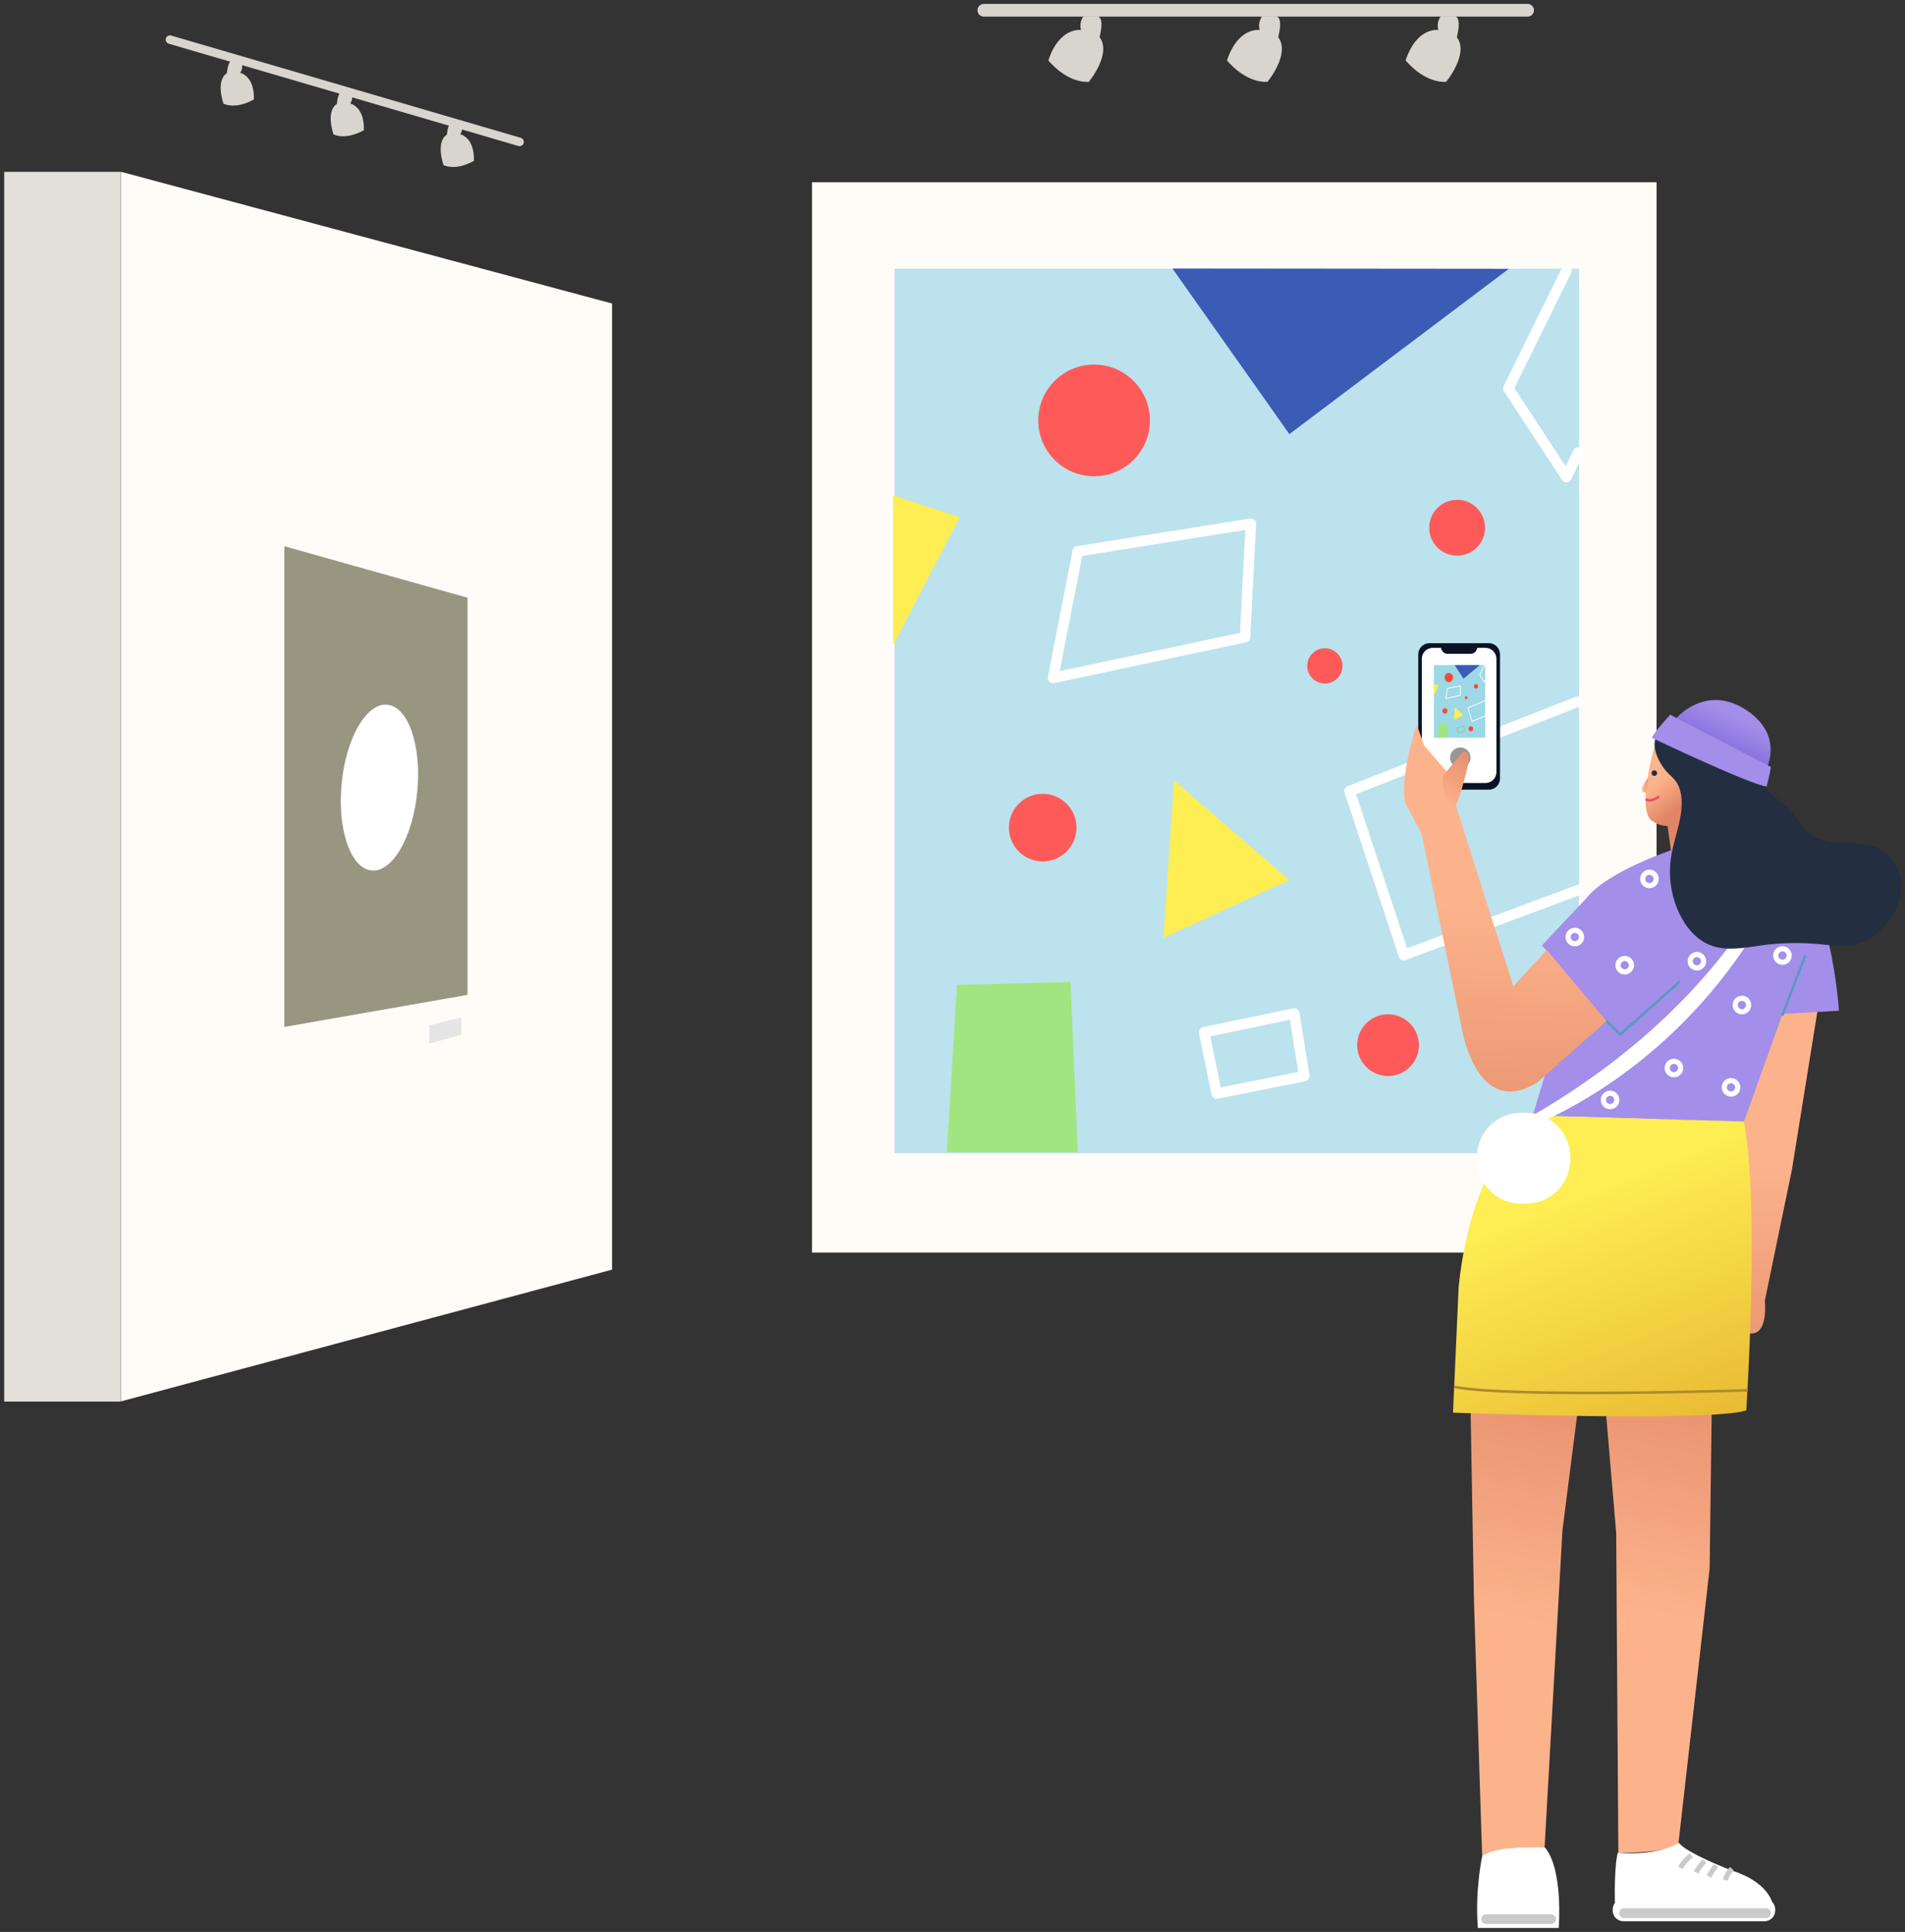 <?xml version="1.0" encoding="utf-8"?>
<!-- Generator: Adobe Illustrator 13.0.0, SVG Export Plug-In  -->
<!DOCTYPE svg PUBLIC "-//W3C//DTD SVG 1.1//EN" "http://www.w3.org/Graphics/SVG/1.1/DTD/svg11.dtd">
<svg version="1.1"
	 xmlns="http://www.w3.org/2000/svg" xmlns:xlink="http://www.w3.org/1999/xlink" xmlns:a="http://ns.adobe.com/AdobeSVGViewerExtensions/3.0/"
	 x="0px" y="0px" width="358px" height="363px" viewBox="76 177.89 358 363" enable-background="new 76 177.89 358 363"
	 xml:space="preserve">
<rect x="76" y="177.89" width="358" height="363" fill="#333333" stroke="none"/>
<defs>
</defs>
<g>
	<defs>
		<rect id="SVGID_20_" width="595.446" height="841.89"/>
	</defs>
	<clipPath id="SVGID_21_">
		<use xlink:href="#SVGID_20_"  overflow="visible"/>
	</clipPath>
	<g clip-path="url(#SVGID_21_)">
		<defs>
			<rect id="SVGID_19_" width="595.446" height="841.89"/>
		</defs>
		<clipPath id="SVGID_22_">
			<use xlink:href="#SVGID_19_"  overflow="visible"/>
		</clipPath>
		<polygon clip-path="url(#SVGID_22_)" fill="#FFFCF8" points="98.728,441.202 191.022,416.448 191.022,234.921 98.728,210.168 		
			"/>
		<polygon clip-path="url(#SVGID_22_)" fill="#989581" points="129.432,370.846 163.86,364.823 163.86,290.198 129.432,280.521 		
			"/>
		<rect x="76.788" y="210.179" clip-path="url(#SVGID_22_)" fill="#E3E0DA" width="21.911" height="231.062"/>
		<rect x="228.6" y="212.14" clip-path="url(#SVGID_22_)" fill="#FFFCF8" width="158.712" height="201.102"/>
		<rect x="244.116" y="228.37" clip-path="url(#SVGID_22_)" fill="#BCE2ED" width="128.604" height="166.207"/>
		<polygon clip-path="url(#SVGID_22_)" fill="#FEED53" points="296.62,324.521 294.648,354.094 318.307,343.25 		"/>
		<polygon clip-path="url(#SVGID_22_)" fill="#3B5BB5" points="296.34,228.352 318.308,259.458 359.534,228.409 		"/>
		<polygon clip-path="url(#SVGID_22_)" fill="#FEED53" points="243.845,299.111 256.354,275.069 243.845,270.965 		"/>
		<path clip-path="url(#SVGID_22_)" fill="#FF5A5A" d="M271.118,256.887c0-5.796,4.699-10.495,10.495-10.495
			c5.797,0,10.496,4.699,10.496,10.495c0,5.797-4.699,10.496-10.496,10.496C275.817,267.383,271.118,262.684,271.118,256.887"/>
		<path clip-path="url(#SVGID_22_)" fill="#FF5A5A" d="M344.586,277.05c0-2.898,2.35-5.248,5.248-5.248
			c2.897,0,5.247,2.35,5.247,5.248s-2.35,5.248-5.247,5.248C346.936,282.297,344.586,279.948,344.586,277.05"/>
		<path clip-path="url(#SVGID_22_)" fill="#FF5A5A" d="M265.594,333.394c0-3.508,2.844-6.353,6.353-6.353
			c3.508,0,6.352,2.845,6.352,6.353c0,3.508-2.844,6.353-6.352,6.353C268.438,339.747,265.594,336.901,265.594,333.394"/>
		<path clip-path="url(#SVGID_22_)" fill="#FF5A5A" d="M331.053,374.271c0-3.204,2.597-5.8,5.8-5.8s5.8,2.596,5.8,5.8
			c0,3.203-2.597,5.8-5.8,5.8S331.053,377.473,331.053,374.271"/>
		<path clip-path="url(#SVGID_22_)" fill="#FF5A5A" d="M321.662,303.012c0-1.831,1.483-3.314,3.314-3.314
			c1.83,0,3.313,1.483,3.313,3.314c0,1.83-1.483,3.314-3.313,3.314C323.146,306.326,321.662,304.842,321.662,303.012"/>
		<path clip-path="url(#SVGID_22_)" fill="#FFFFFF" d="M273.893,306.254c-0.256,0-0.505-0.1-0.692-0.283
			c-0.235-0.232-0.339-0.567-0.276-0.892l4.648-23.782c0.079-0.406,0.404-0.719,0.812-0.784l32.531-5.194
			c0.287-0.05,0.592,0.041,0.813,0.24c0.222,0.198,0.341,0.487,0.326,0.784l-1.094,21.322c-0.022,0.446-0.344,0.821-0.78,0.914
			l-36.084,7.653C274.028,306.247,273.959,306.254,273.893,306.254 M279.375,282.351l-4.23,21.644l33.886-7.188l0.992-19.35
			L279.375,282.351z"/>
		<path clip-path="url(#SVGID_22_)" fill="#FFFFFF" d="M370.389,268.531c-0.331,0-0.641-0.167-0.824-0.445l-10.934-16.676
			c-0.191-0.292-0.215-0.664-0.06-0.977l10.934-22.142c0.241-0.488,0.835-0.689,1.321-0.448c0.487,0.242,0.688,0.833,0.446,1.321
			l-10.685,21.637l9.659,14.73l1.437-3.053c0.232-0.492,0.817-0.706,1.313-0.472c0.493,0.232,0.703,0.819,0.473,1.312l-2.188,4.648
			c-0.152,0.323-0.467,0.538-0.823,0.564C370.436,268.53,370.412,268.531,370.389,268.531"/>
		<polyline clip-path="url(#SVGID_22_)" fill="#A1E580" points="253.937,394.384 255.851,362.947 277.173,362.401 278.54,394.384 		
			"/>
		<path clip-path="url(#SVGID_22_)" fill="#FFFFFF" d="M304.641,384.354c-0.457,0-0.868-0.322-0.964-0.788l-2.351-11.521
			c-0.108-0.532,0.233-1.051,0.765-1.162l16.928-3.527c0.263-0.055,0.54,0,0.761,0.154c0.222,0.152,0.372,0.39,0.414,0.655
			l1.881,11.756c0.084,0.524-0.261,1.019-0.779,1.123l-16.458,3.291C304.771,384.349,304.706,384.354,304.641,384.354
			 M303.454,372.614l1.958,9.597l14.565-2.913l-1.568-9.8L303.454,372.614z"/>
		<path clip-path="url(#SVGID_22_)" fill="#FFFFFF" d="M339.813,358.332c-0.146,0-0.291-0.033-0.426-0.097
			c-0.242-0.115-0.426-0.325-0.51-0.579l-10.197-30.82c-0.165-0.497,0.088-1.037,0.576-1.228l42.831-16.77
			c0.505-0.199,1.077,0.052,1.277,0.559c0.198,0.507-0.052,1.079-0.559,1.277l-41.961,16.429l9.582,28.962l31.902-11.879
			c0.505-0.191,1.077,0.068,1.268,0.579c0.189,0.51-0.07,1.078-0.58,1.268l-32.86,12.237
			C340.047,358.311,339.931,358.332,339.813,358.332"/>
		<path clip-path="url(#SVGID_22_)" fill="#091325" d="M355.792,326.265h-11.166c-1.158,0-2.098-0.939-2.098-2.098v-23.33
			c0-1.158,0.939-2.097,2.098-2.097h11.166c1.158,0,2.097,0.939,2.097,2.097v23.33C357.889,325.326,356.95,326.265,355.792,326.265"
			/>
		<path clip-path="url(#SVGID_22_)" fill="#FFFFFF" d="M355.168,325.009h-9.918c-1.133,0-2.051-0.917-2.051-2.05v-21.287
			c0-1.133,0.918-2.05,2.051-2.05h9.918c1.132,0,2.05,0.917,2.05,2.05v21.287C357.218,324.092,356.3,325.009,355.168,325.009"/>
		<path clip-path="url(#SVGID_22_)" fill="#091325" d="M352.371,300.738h-4.325c-0.524,0-0.99-0.335-1.156-0.833l-0.189-0.57h7.018
			l-0.19,0.57C353.361,300.403,352.896,300.738,352.371,300.738"/>
	</g>
	<g clip-path="url(#SVGID_21_)">
		<defs>
			<path id="SVGID_18_" d="M403.084,388.725l-1.524,28.227c-1.777,3.651-2.285,7.3-2.285,7.3c0.254,3.65,5.334,4.137,5.334,4.137
				c3.81,0.73,3.048-6.084,3.048-6.084l5.08-24.577l4.824-29.93c-0.761-0.73-12.444-1.461-12.444-1.461L403.084,388.725z"/>
		</defs>
		<clipPath id="SVGID_23_">
			<use xlink:href="#SVGID_18_"  overflow="visible"/>
		</clipPath>
		
			<linearGradient id="SVGID_24_" gradientUnits="userSpaceOnUse" x1="0" y1="841.891" x2="1" y2="841.891" gradientTransform="matrix(-2.247 55.766 55.766 2.247 -46540.336 -1495.163)">
			<stop  offset="0" style="stop-color:#FCB38B"/>
			<stop  offset="1" style="stop-color:#E18665"/>
		</linearGradient>
		<polygon clip-path="url(#SVGID_23_)" fill="url(#SVGID_24_)" points="420.087,366.439 417.531,429.855 396.748,429.017 
			399.304,365.602 		"/>
	</g>
	<g clip-path="url(#SVGID_21_)">
		<defs>
			<path id="SVGID_17_" d="M377.707,442.234l2.018,23.676l0.405,60.105c0,0,9.285,0.202,11.303-1.817l5.855-51.627l0.403-30.538
				L377.707,442.234z"/>
		</defs>
		<clipPath id="SVGID_25_">
			<use xlink:href="#SVGID_17_"  overflow="visible"/>
		</clipPath>
		
			<linearGradient id="SVGID_26_" gradientUnits="userSpaceOnUse" x1="0" y1="841.835" x2="1" y2="841.835" gradientTransform="matrix(12.056 -57.12 -57.12 -12.056 48473.727 10631.178)">
			<stop  offset="0" style="stop-color:#FCB38B"/>
			<stop  offset="1" style="stop-color:#E18665"/>
		</linearGradient>
		<polygon clip-path="url(#SVGID_25_)" fill="url(#SVGID_26_)" points="360.697,522.627 378.56,437.996 414.701,445.624 
			396.839,530.255 		"/>
	</g>
	<g clip-path="url(#SVGID_21_)">
		<defs>
			<polygon id="SVGID_16_" points="389.374,333.075 390.331,339.871 395.403,336.426 392.819,331.831 			"/>
		</defs>
		<clipPath id="SVGID_27_">
			<use xlink:href="#SVGID_16_"  overflow="visible"/>
		</clipPath>
		
			<linearGradient id="SVGID_28_" gradientUnits="userSpaceOnUse" x1="0" y1="841.776" x2="1" y2="841.776" gradientTransform="matrix(-3.541 -3.159 -3.159 3.541 3053.789 -2642.876)">
			<stop  offset="0" style="stop-color:#FCB38B"/>
			<stop  offset="1" style="stop-color:#E18665"/>
		</linearGradient>
		<polygon clip-path="url(#SVGID_27_)" fill="url(#SVGID_28_)" points="392.731,342.866 385.38,336.309 392.045,328.836 
			399.396,335.393 		"/>
	</g>
	<g clip-path="url(#SVGID_21_)">
		<defs>
			<rect id="SVGID_15_" width="595.446" height="841.89"/>
		</defs>
		<clipPath id="SVGID_29_">
			<use xlink:href="#SVGID_15_"  overflow="visible"/>
		</clipPath>
		<path clip-path="url(#SVGID_29_)" fill="#A38EEA" d="M369.5,369.316l-5.45,18.168l39.667,1.211l7.267-20.287l10.599-0.606
			c0,0-1.515-24.224-10.296-26.949l-18.168-3.937L369.5,369.316z"/>
		<path clip-path="url(#SVGID_29_)" fill="#A38EEA" d="M390.394,337.522c0,0-12.429,4.086-16.365,9.234l-8.249,8.755l16.183,19.916
			l16.175-14.19"/>
		<path clip-path="url(#SVGID_29_)" fill="#FFFFFF" d="M380.023,526.015c0,0-0.682,2.12-0.545,9.388h29.583
			c0,0-0.817-3.937-7.634-6.057c0,0-8.465-3.232-9.919-5.201C391.509,524.145,387.864,526.659,380.023,526.015"/>
		<path clip-path="url(#SVGID_29_)" fill="#FFFFFF" d="M407.596,538.884h-26.515c-1.106,0-2.012-0.904-2.012-2.011v-0.218
			c0-1.105,0.905-2.011,2.012-2.011h26.515c1.106,0,2.012,0.905,2.012,2.011v0.218C409.607,537.98,408.702,538.884,407.596,538.884"
			/>
		<path clip-path="url(#SVGID_29_)" fill="#CACACA" d="M407.921,538.277h-26.737c-0.478,0-0.868-0.392-0.868-0.868v-0.094
			c0-0.478,0.391-0.868,0.868-0.868h26.737c0.478,0,0.868,0.391,0.868,0.868v0.094C408.789,537.885,408.398,538.277,407.921,538.277
			"/>
	</g>
	<g clip-path="url(#SVGID_21_)">
		<defs>
			<path id="SVGID_14_" d="M352.379,443.767l0.616,34.885l1.54,48.053c0,0,8.624-2.157,11.706-1.233l3.387-60.064l3.08-24.104
				c0,0-5.957-1.1-11.422-1.1C356.731,440.204,352.519,440.966,352.379,443.767"/>
		</defs>
		<clipPath id="SVGID_30_">
			<use xlink:href="#SVGID_14_"  overflow="visible"/>
		</clipPath>
		
			<linearGradient id="SVGID_31_" gradientUnits="userSpaceOnUse" x1="0" y1="841.84" x2="1" y2="841.84" gradientTransform="matrix(12.268 -58.128 -58.128 -12.268 49297.281 10810.262)">
			<stop  offset="0" style="stop-color:#FCB38B"/>
			<stop  offset="1" style="stop-color:#E18665"/>
		</linearGradient>
		<polygon clip-path="url(#SVGID_30_)" fill="url(#SVGID_31_)" points="334.901,523.015 353.246,436.095 390.186,443.892 
			371.841,530.812 		"/>
	</g>
	<g clip-path="url(#SVGID_21_)">
		<defs>
			<path id="SVGID_13_" d="M350.121,419.63l-1.062,23.687c0,0,48.298,1.832,55.111-0.423c0,0,2.573-38.773-0.454-54.283
				c0,0-38.759-1.127-39.667-1.127C364.05,387.484,352.695,394.956,350.121,419.63"/>
		</defs>
		<clipPath id="SVGID_32_">
			<use xlink:href="#SVGID_13_"  overflow="visible"/>
		</clipPath>
		
			<linearGradient id="SVGID_33_" gradientUnits="userSpaceOnUse" x1="0" y1="841.907" x2="1" y2="841.907" gradientTransform="matrix(28.192 70.48 70.48 -28.192 -58964.926 24137.32)">
			<stop  offset="0" style="stop-color:#FEED53"/>
			<stop  offset="1" style="stop-color:#DE9F22"/>
		</linearGradient>
		<polygon clip-path="url(#SVGID_32_)" fill="url(#SVGID_33_)" points="398.787,367.593 426.629,437.196 357.017,465.041 
			329.176,395.438 		"/>
	</g>
	<g clip-path="url(#SVGID_21_)">
		<defs>
			<rect id="SVGID_12_" width="595.446" height="841.89"/>
		</defs>
		<clipPath id="SVGID_34_">
			<use xlink:href="#SVGID_12_"  overflow="visible"/>
		</clipPath>
		<path clip-path="url(#SVGID_34_)" fill="#FFFFFF" d="M366.368,525.052c0,0-9.253-0.563-11.833,1.651c0,0-1.379,6.339-0.805,13.44
			h15.196C368.927,540.144,369.814,529.281,366.368,525.052"/>
		<path clip-path="url(#SVGID_34_)" fill="#CACACA" d="M367.489,539.395h-12.212c-0.504,0-0.915-0.412-0.915-0.915
			s0.411-0.915,0.915-0.915h12.212c0.504,0,0.915,0.412,0.915,0.915S367.993,539.395,367.489,539.395"/>
		<path clip-path="url(#SVGID_34_)" fill="#FFFFFF" d="M411.112,338.264c0,0-9.561,27.77-47.802,49.622l-2.504,2.732
			c0,0,34.372-10.471,52.126-51.216C412.933,339.401,412.022,337.125,411.112,338.264"/>
	</g>
	<g clip-path="url(#SVGID_21_)">
		<defs>
			<path id="SVGID_11_" d="M386.975,317.982c0,0-3.759,12.942-0.207,14.301c0,0,1.418,1.331,5.184,0.639l3.603-8.707
				c0,0-5.423-6.766-7.753-6.766C387.442,317.449,387.156,317.61,386.975,317.982"/>
		</defs>
		<clipPath id="SVGID_35_">
			<use xlink:href="#SVGID_11_"  overflow="visible"/>
		</clipPath>
		
			<linearGradient id="SVGID_36_" gradientUnits="userSpaceOnUse" x1="0" y1="841.979" x2="1" y2="841.979" gradientTransform="matrix(3.96 4.52 4.52 -3.96 -3417.659 3658.735)">
			<stop  offset="0" style="stop-color:#FCB38B"/>
			<stop  offset="1" style="stop-color:#E18665"/>
		</linearGradient>
		<polygon clip-path="url(#SVGID_35_)" fill="url(#SVGID_36_)" points="390.196,311.334 403.566,326.595 388.573,339.729 
			375.204,324.468 		"/>
	</g>
	<g clip-path="url(#SVGID_21_)">
		<defs>
			<rect id="SVGID_10_" width="595.446" height="841.89"/>
		</defs>
		<clipPath id="SVGID_37_">
			<use xlink:href="#SVGID_10_"  overflow="visible"/>
		</clipPath>
		<path clip-path="url(#SVGID_37_)" fill="#242E41" d="M386.368,323.154c0-0.29,0.235-0.524,0.524-0.524
			c0.29,0,0.525,0.234,0.525,0.524s-0.235,0.525-0.525,0.525C386.604,323.679,386.368,323.444,386.368,323.154"/>
	</g>
	<g clip-path="url(#SVGID_21_)">
		<defs>
			<path id="SVGID_9_" d="M385.367,326.846l0.389-2.909C385.756,323.937,383.46,326.791,385.367,326.846"/>
		</defs>
		<clipPath id="SVGID_38_">
			<use xlink:href="#SVGID_9_"  overflow="visible"/>
		</clipPath>
		
			<linearGradient id="SVGID_39_" gradientUnits="userSpaceOnUse" x1="0" y1="841.925" x2="1" y2="841.925" gradientTransform="matrix(1.248 -0.056 -0.056 -1.248 432.08 1375.941)">
			<stop  offset="0" style="stop-color:#FCB38B"/>
			<stop  offset="1" style="stop-color:#E18665"/>
		</linearGradient>
		<polygon clip-path="url(#SVGID_38_)" fill="url(#SVGID_39_)" points="383.329,323.943 385.751,323.833 385.888,326.84 
			383.465,326.95 		"/>
	</g>
	<g clip-path="url(#SVGID_21_)">
		<defs>
			<rect id="SVGID_8_" width="595.446" height="841.89"/>
		</defs>
		<clipPath id="SVGID_40_">
			<use xlink:href="#SVGID_8_"  overflow="visible"/>
		</clipPath>
		
			<path clip-path="url(#SVGID_40_)" fill="none" stroke="#F24E5F" stroke-width="0.487" stroke-linecap="round" stroke-linejoin="round" stroke-miterlimit="10" d="
			M385.439,328.162c0,0,0.916,0.438,2.189-0.517"/>
		<path clip-path="url(#SVGID_40_)" fill="#FFFFFF" d="M362.821,404.053h-0.997c-4.546,0-8.265-3.72-8.265-8.266v-0.541
			c0-4.546,3.719-8.265,8.265-8.265h0.997c4.546,0,8.265,3.719,8.265,8.265v0.541C371.086,400.333,367.367,404.053,362.821,404.053"
			/>
		<path clip-path="url(#SVGID_40_)" fill="#242E41" d="M389.224,322.909c0.539,0.572,1.164,1.065,1.64,1.69
			c0.847,1.114,1.146,2.557,1.171,3.956c0.062,3.552-1.485,6.925-2.009,10.439c-0.524,3.514,0.004,7.177,1.5,10.399
			c1.227,2.641,3.214,5.07,5.932,6.113c3.093,1.186,6.537,0.418,9.82-0.017c3.426-0.455,6.905-0.528,10.349-0.217
			c2.631,0.237,5.353,0.688,7.861-0.14c1.344-0.443,2.553-1.238,3.614-2.175c2.276-2.009,3.957-4.815,4.16-7.845
			c0.202-3.03-1.261-6.23-3.934-7.673c-3.788-2.048-8.823-0.286-12.554-2.438c-2.484-1.433-2.792-3.564-4.9-5.509
			c-0.855-0.791-2.838-2.138-3.606-3.012c-2.417-2.744-2.306-7.313-5.254-9.478c-0.998-0.733-2.224-1.076-3.433-1.347
			c-2.339-0.522-4.727-0.827-7.122-0.904c-1.619-0.052-4.569,0.035-5.315,1.824C386.347,318.485,387.97,321.577,389.224,322.909"/>
	</g>
	<g clip-path="url(#SVGID_21_)">
		<defs>
			<path id="SVGID_7_" d="M390.801,313.092c-0.476,0.991,17.375,8.8,17.375,8.8c2.802-7.937-5.613-11.488-5.613-11.488
				c-1.506-0.706-2.907-0.983-4.182-0.983C393.741,309.421,390.801,313.092,390.801,313.092"/>
		</defs>
		<clipPath id="SVGID_41_">
			<use xlink:href="#SVGID_7_"  overflow="visible"/>
		</clipPath>
		
			<linearGradient id="SVGID_42_" gradientUnits="userSpaceOnUse" x1="0" y1="841.922" x2="1" y2="841.922" gradientTransform="matrix(-2.811 5.633 6.228 2.949 -4841.525 -2170.446)">
			<stop  offset="0" style="stop-color:#A38EEA"/>
			<stop  offset="7.612180e-004" style="stop-color:#A38EEA"/>
			<stop  offset="0.995" style="stop-color:#8872DD"/>
			<stop  offset="1" style="stop-color:#8872DD"/>
		</linearGradient>
		<polygon clip-path="url(#SVGID_41_)" fill="url(#SVGID_42_)" points="416.013,311.805 407.03,329.801 385.29,319.508 
			394.272,301.512 		"/>
	</g>
	<g clip-path="url(#SVGID_21_)">
		<defs>
			<rect id="SVGID_6_" width="595.446" height="841.89"/>
		</defs>
		<clipPath id="SVGID_43_">
			<use xlink:href="#SVGID_6_"  overflow="visible"/>
		</clipPath>
		<path clip-path="url(#SVGID_43_)" fill="#A38EEA" d="M407.992,325.653c0,0,0.791-2.967,0.78-3.666l-18.893-9.8
			c0,0-2.873,3.043-3.46,4.343C386.42,316.53,405.339,325.528,407.992,325.653"/>
		
			<circle clip-path="url(#SVGID_43_)" fill="none" stroke="#FFFFFF" stroke-width="0.972" stroke-miterlimit="10" cx="381.329" cy="359.246" r="1.263"/>
		
			<circle clip-path="url(#SVGID_43_)" fill="none" stroke="#FFFFFF" stroke-width="0.972" stroke-miterlimit="10" cx="410.971" cy="357.428" r="1.263"/>
		
			<circle clip-path="url(#SVGID_43_)" fill="none" stroke="#FFFFFF" stroke-width="0.972" stroke-miterlimit="10" cx="401.302" cy="382.196" r="1.263"/>
		
			<circle clip-path="url(#SVGID_43_)" fill="none" stroke="#FFFFFF" stroke-width="0.972" stroke-miterlimit="10" cx="403.353" cy="366.732" r="1.262"/>
		
			<circle clip-path="url(#SVGID_43_)" fill="none" stroke="#FFFFFF" stroke-width="0.972" stroke-miterlimit="10" cx="378.579" cy="384.563" r="1.262"/>
		
			<circle clip-path="url(#SVGID_43_)" fill="none" stroke="#FFFFFF" stroke-width="0.972" stroke-miterlimit="10" cx="390.572" cy="378.567" r="1.262"/>
		
			<circle clip-path="url(#SVGID_43_)" fill="none" stroke="#FFFFFF" stroke-width="0.972" stroke-miterlimit="10" cx="385.974" cy="343.038" r="1.263"/>
		
			<circle clip-path="url(#SVGID_43_)" fill="none" stroke="#FFFFFF" stroke-width="0.972" stroke-miterlimit="10" cx="394.897" cy="358.497" r="1.262"/>
		
			<circle clip-path="url(#SVGID_43_)" fill="none" stroke="#FFFFFF" stroke-width="0.972" stroke-miterlimit="10" cx="371.951" cy="353.95" r="1.263"/>
		
			<polyline clip-path="url(#SVGID_43_)" fill="none" stroke="#599AC1" stroke-width="0.487" stroke-linecap="round" stroke-linejoin="round" stroke-miterlimit="10" points="
			377.899,369.74 380.473,372.255 391.519,362.472 		"/>
		
			<line clip-path="url(#SVGID_43_)" fill="none" stroke="#599AC1" stroke-width="0.487" stroke-linecap="round" stroke-linejoin="round" stroke-miterlimit="10" x1="410.99" y1="368.552" x2="415.188" y2="357.58"/>
		
			<path clip-path="url(#SVGID_43_)" fill="none" stroke="#AF8A2E" stroke-width="0.487" stroke-linecap="round" stroke-linejoin="round" stroke-miterlimit="10" d="
			M404.271,439.123c0,0-43.725,1.437-54.81-0.615"/>
		<path clip-path="url(#SVGID_43_)" fill="none" stroke="#CACACA" stroke-width="0.972" stroke-miterlimit="10" d="M393.854,526.49
			c-0.846,0.629-1.557,1.438-2.07,2.357"/>
		<path clip-path="url(#SVGID_43_)" fill="none" stroke="#CACACA" stroke-width="0.972" stroke-miterlimit="10" d="M396.355,527.555
			c-0.63,0.64-1.178,1.359-1.625,2.138"/>
		<path clip-path="url(#SVGID_43_)" fill="none" stroke="#CACACA" stroke-width="0.972" stroke-miterlimit="10" d="M398.504,528.45
			c-0.516,0.627-0.968,1.307-1.346,2.024"/>
		<path clip-path="url(#SVGID_43_)" fill="none" stroke="#CACACA" stroke-width="0.972" stroke-miterlimit="10" d="M401.48,529.018
			c-0.594,0.581-1.025,1.327-1.232,2.132"/>
		<rect x="345.458" y="302.852" clip-path="url(#SVGID_43_)" fill="#9CD8E5" width="9.642" height="13.643"/>
		<polygon clip-path="url(#SVGID_43_)" fill="#FEED53" points="349.395,310.745 349.246,313.171 351.021,312.282 		"/>
		<polygon clip-path="url(#SVGID_43_)" fill="#3B5BB5" points="349.373,302.851 351.02,305.404 354.111,302.855 		"/>
		<polygon clip-path="url(#SVGID_43_)" fill="#FEED53" points="345.438,308.659 346.375,306.685 345.438,306.348 		"/>
		<path clip-path="url(#SVGID_43_)" fill="#FA4835" d="M347.482,305.193c0-0.476,0.353-0.862,0.787-0.862s0.786,0.386,0.786,0.862
			s-0.352,0.861-0.786,0.861S347.482,305.669,347.482,305.193"/>
		<path clip-path="url(#SVGID_43_)" fill="#FA4835" d="M352.99,306.848c0-0.238,0.176-0.431,0.394-0.431
			c0.217,0,0.394,0.193,0.394,0.431c0,0.238-0.177,0.431-0.394,0.431C353.166,307.279,352.99,307.086,352.99,306.848"/>
		<path clip-path="url(#SVGID_43_)" fill="#FA4835" d="M347.068,311.473c0-0.288,0.213-0.521,0.477-0.521
			c0.263,0,0.476,0.233,0.476,0.521s-0.213,0.521-0.476,0.521C347.281,311.994,347.068,311.761,347.068,311.473"/>
		<path clip-path="url(#SVGID_43_)" fill="#FA4835" d="M351.976,314.828c0-0.263,0.194-0.476,0.435-0.476s0.436,0.213,0.436,0.476
			s-0.195,0.476-0.436,0.476S351.976,315.091,351.976,314.828"/>
		<path clip-path="url(#SVGID_43_)" fill="#FA4835" d="M351.271,308.979c0-0.15,0.111-0.272,0.249-0.272
			c0.137,0,0.248,0.122,0.248,0.272c0,0.15-0.111,0.272-0.248,0.272C351.383,309.251,351.271,309.129,351.271,308.979"/>
		<path clip-path="url(#SVGID_43_)" fill="#FFFFFF" d="M347.69,309.245c-0.02,0-0.038-0.008-0.052-0.023
			c-0.018-0.019-0.025-0.047-0.021-0.073l0.348-1.952c0.007-0.034,0.03-0.06,0.062-0.065l2.438-0.426
			c0.021-0.004,0.045,0.003,0.062,0.019c0.017,0.017,0.025,0.04,0.024,0.065l-0.082,1.75c-0.002,0.036-0.026,0.068-0.059,0.075
			l-2.705,0.628C347.7,309.244,347.695,309.245,347.69,309.245 M348.102,307.283l-0.317,1.776l2.541-0.589l0.074-1.588
			L348.102,307.283z"/>
		<path clip-path="url(#SVGID_43_)" fill="#FFFFFF" d="M354.925,306.149c-0.025,0-0.048-0.014-0.062-0.037l-0.82-1.368
			c-0.014-0.024-0.016-0.055-0.004-0.08l0.819-1.818c0.019-0.04,0.063-0.056,0.099-0.037c0.037,0.02,0.052,0.069,0.034,0.109
			l-0.802,1.776l0.725,1.209l0.107-0.251c0.018-0.04,0.062-0.058,0.099-0.039s0.053,0.068,0.035,0.108l-0.164,0.382
			c-0.011,0.026-0.034,0.044-0.062,0.046H354.925z"/>
		<polyline clip-path="url(#SVGID_43_)" fill="#A1E580" points="346.194,316.479 346.338,313.899 347.937,313.854 348.039,316.479 
					"/>
		<path clip-path="url(#SVGID_43_)" fill="#95CA80" d="M349.996,315.656c-0.035,0-0.066-0.027-0.073-0.065l-0.176-0.945
			c-0.008-0.044,0.018-0.087,0.058-0.096l1.269-0.289c0.02-0.005,0.041,0,0.058,0.013c0.017,0.012,0.027,0.031,0.03,0.053
			l0.141,0.965c0.007,0.043-0.019,0.084-0.058,0.092l-1.234,0.27C350.005,315.655,350,315.656,349.996,315.656 M349.906,314.692
			l0.146,0.788l1.093-0.239l-0.118-0.804L349.906,314.692z"/>
		<path clip-path="url(#SVGID_43_)" fill="#FFFFFF" d="M352.633,313.52c-0.012,0-0.022-0.003-0.032-0.008
			c-0.019-0.01-0.032-0.027-0.038-0.048l-0.765-2.529c-0.013-0.041,0.007-0.085,0.043-0.101l3.211-1.376
			c0.038-0.017,0.081,0.003,0.096,0.045c0.016,0.042-0.004,0.089-0.042,0.105l-3.146,1.349l0.719,2.377l2.392-0.975
			c0.038-0.016,0.081,0.005,0.095,0.047c0.015,0.042-0.005,0.089-0.043,0.104l-2.464,1.005
			C352.65,313.518,352.642,313.52,352.633,313.52"/>
	</g>
	<g clip-path="url(#SVGID_21_)">
		<defs>
			<path id="SVGID_5_" d="M340.073,328.726l3.092,5.873l7.719,37.375c0,0,3.046,16.453,14.218,9.14l12.798-11.375l-11.229-13.368
				l-6.276,6.847l-10.963-34.492c0,0,1.07-4.277-1.336-5.614l-4.439-5.096l-1.417-3.965
				C342.238,314.051,339.004,323.647,340.073,328.726"/>
		</defs>
		<clipPath id="SVGID_44_">
			<use xlink:href="#SVGID_5_"  overflow="visible"/>
		</clipPath>
		
			<linearGradient id="SVGID_45_" gradientUnits="userSpaceOnUse" x1="0" y1="841.885" x2="1" y2="841.885" gradientTransform="matrix(-2.469 61.269 61.269 2.469 -51223.023 -1730.629)">
			<stop  offset="0" style="stop-color:#FCB38B"/>
			<stop  offset="1" style="stop-color:#E18665"/>
		</linearGradient>
		<polygon clip-path="url(#SVGID_44_)" fill="url(#SVGID_45_)" points="380.891,314.172 377.836,389.992 336.012,388.307 
			339.067,312.486 		"/>
	</g>
	<g clip-path="url(#SVGID_21_)">
		<defs>
			<rect id="SVGID_4_" width="595.446" height="841.89"/>
		</defs>
		<clipPath id="SVGID_46_">
			<use xlink:href="#SVGID_4_"  overflow="visible"/>
		</clipPath>
		<path clip-path="url(#SVGID_46_)" fill="#979797" d="M348.509,320.249c0-1.06,0.859-1.919,1.919-1.919
			c1.061,0,1.919,0.859,1.919,1.919s-0.858,1.919-1.919,1.919C349.368,322.168,348.509,321.309,348.509,320.249"/>
	</g>
	<g clip-path="url(#SVGID_21_)">
		<defs>
			<path id="SVGID_3_" d="M350.962,319.098l-3.696,4.436c-0.616,1.849,1.21,7.655,1.21,7.655c1.7-1.7,3.349-9.379,3.349-9.379
				c0.597-2.486-0.33-2.726-0.711-2.726C351.022,319.084,350.962,319.098,350.962,319.098"/>
		</defs>
		<clipPath id="SVGID_47_">
			<use xlink:href="#SVGID_3_"  overflow="visible"/>
		</clipPath>
		
			<linearGradient id="SVGID_48_" gradientUnits="userSpaceOnUse" x1="0" y1="841.868" x2="1" y2="841.868" gradientTransform="matrix(6.553 -11.524 -11.524 -6.553 10048.741 5845.717)">
			<stop  offset="0" style="stop-color:#FCB38B"/>
			<stop  offset="1" style="stop-color:#E18665"/>
		</linearGradient>
		<polygon clip-path="url(#SVGID_47_)" fill="url(#SVGID_48_)" points="341.447,328.231 348.06,316.604 357.622,322.042 
			351.011,333.669 		"/>
	</g>
	<g clip-path="url(#SVGID_21_)">
		<defs>
			<rect id="SVGID_2_" width="595.446" height="841.89"/>
		</defs>
		<clipPath id="SVGID_49_">
			<use xlink:href="#SVGID_2_"  overflow="visible"/>
		</clipPath>
		<path clip-path="url(#SVGID_49_)" fill="#FFFFFF" d="M154.425,326.55c-0.813,8.602-4.659,15.274-8.589,14.903
			c-3.93-0.372-6.457-7.646-5.644-16.248c0.814-8.602,4.659-15.275,8.589-14.903S155.238,317.948,154.425,326.55"/>
		<polygon clip-path="url(#SVGID_49_)" fill="#E5E5E5" points="162.688,369.047 162.688,372.323 156.658,373.981 156.658,370.555 		
			"/>
	</g>
	<g clip-path="url(#SVGID_21_)">
		<defs>
			<rect id="SVGID_1_" width="595.446" height="841.89"/>
		</defs>
		<clipPath id="SVGID_50_">
			<use xlink:href="#SVGID_1_"  overflow="visible"/>
		</clipPath>
		<path clip-path="url(#SVGID_50_)" fill="#D8D5CF" d="M346.31,183.529c0,0-4.028-0.671-6.155,5.708c0,0,3.357,4.252,7.61,4.028
			c0,0,4.364-5.259,2.014-8.393c0,0,1.008-3.581-0.335-3.917h-2.687C346.757,180.955,345.862,182.074,346.31,183.529"/>
		<path clip-path="url(#SVGID_50_)" fill="#D8D5CF" d="M312.737,183.529c0,0-4.029-0.671-6.155,5.708c0,0,3.357,4.252,7.609,4.028
			c0,0,4.365-5.259,2.015-8.393c0,0,1.007-3.581-0.336-3.917h-2.686C313.185,180.955,312.289,182.074,312.737,183.529"/>
		<path clip-path="url(#SVGID_50_)" fill="#D8D5CF" d="M279.165,183.529c0,0-4.029-0.671-6.155,5.708c0,0,3.357,4.252,7.61,4.028
			c0,0,4.364-5.259,2.014-8.393c0,0,1.007-3.581-0.336-3.917h-2.686C279.612,180.955,278.717,182.074,279.165,183.529"/>
		<path clip-path="url(#SVGID_50_)" fill="#D8D5CF" d="M363.081,181.01H260.886c-0.656,0-1.193-0.537-1.193-1.193
			c0-0.657,0.537-1.194,1.193-1.194h102.195c0.656,0,1.193,0.537,1.193,1.194C364.274,180.473,363.737,181.01,363.081,181.01"/>
		<path clip-path="url(#SVGID_50_)" fill="#D8D5CF" d="M121.131,191.577c0,0,2.691,0.491,2.583,4.994c0,0-3.081,1.918-5.71,0.811
			c0,0-1.557-4.305,0.636-5.746c0,0,0.178-2.485,1.1-2.392l1.693,0.609C121.433,189.853,121.743,190.762,121.131,191.577"/>
		<path clip-path="url(#SVGID_50_)" fill="#D8D5CF" d="M141.805,197.347c0,0,2.691,0.492,2.583,4.994c0,0-3.081,1.918-5.709,0.813
			c0,0-1.557-4.306,0.635-5.747c0,0,0.178-2.485,1.101-2.392l1.692,0.609C142.107,195.623,142.417,196.532,141.805,197.347"/>
		<path clip-path="url(#SVGID_50_)" fill="#D8D5CF" d="M162.48,203.117c0,0,2.691,0.491,2.583,4.994c0,0-3.081,1.918-5.71,0.811
			c0,0-1.557-4.305,0.636-5.746c0,0,0.178-2.486,1.1-2.392l1.693,0.609C162.782,201.393,163.092,202.301,162.48,203.117"/>
		<path clip-path="url(#SVGID_50_)" fill="#D8D5CF" d="M173.416,205.322l-65.699-19.218c-0.422-0.123-0.666-0.57-0.543-0.991
			c0.124-0.423,0.57-0.667,0.992-0.543l65.699,19.217c0.422,0.124,0.666,0.57,0.543,0.992
			C174.284,205.201,173.838,205.446,173.416,205.322"/>
	</g>
</g>
</svg>
